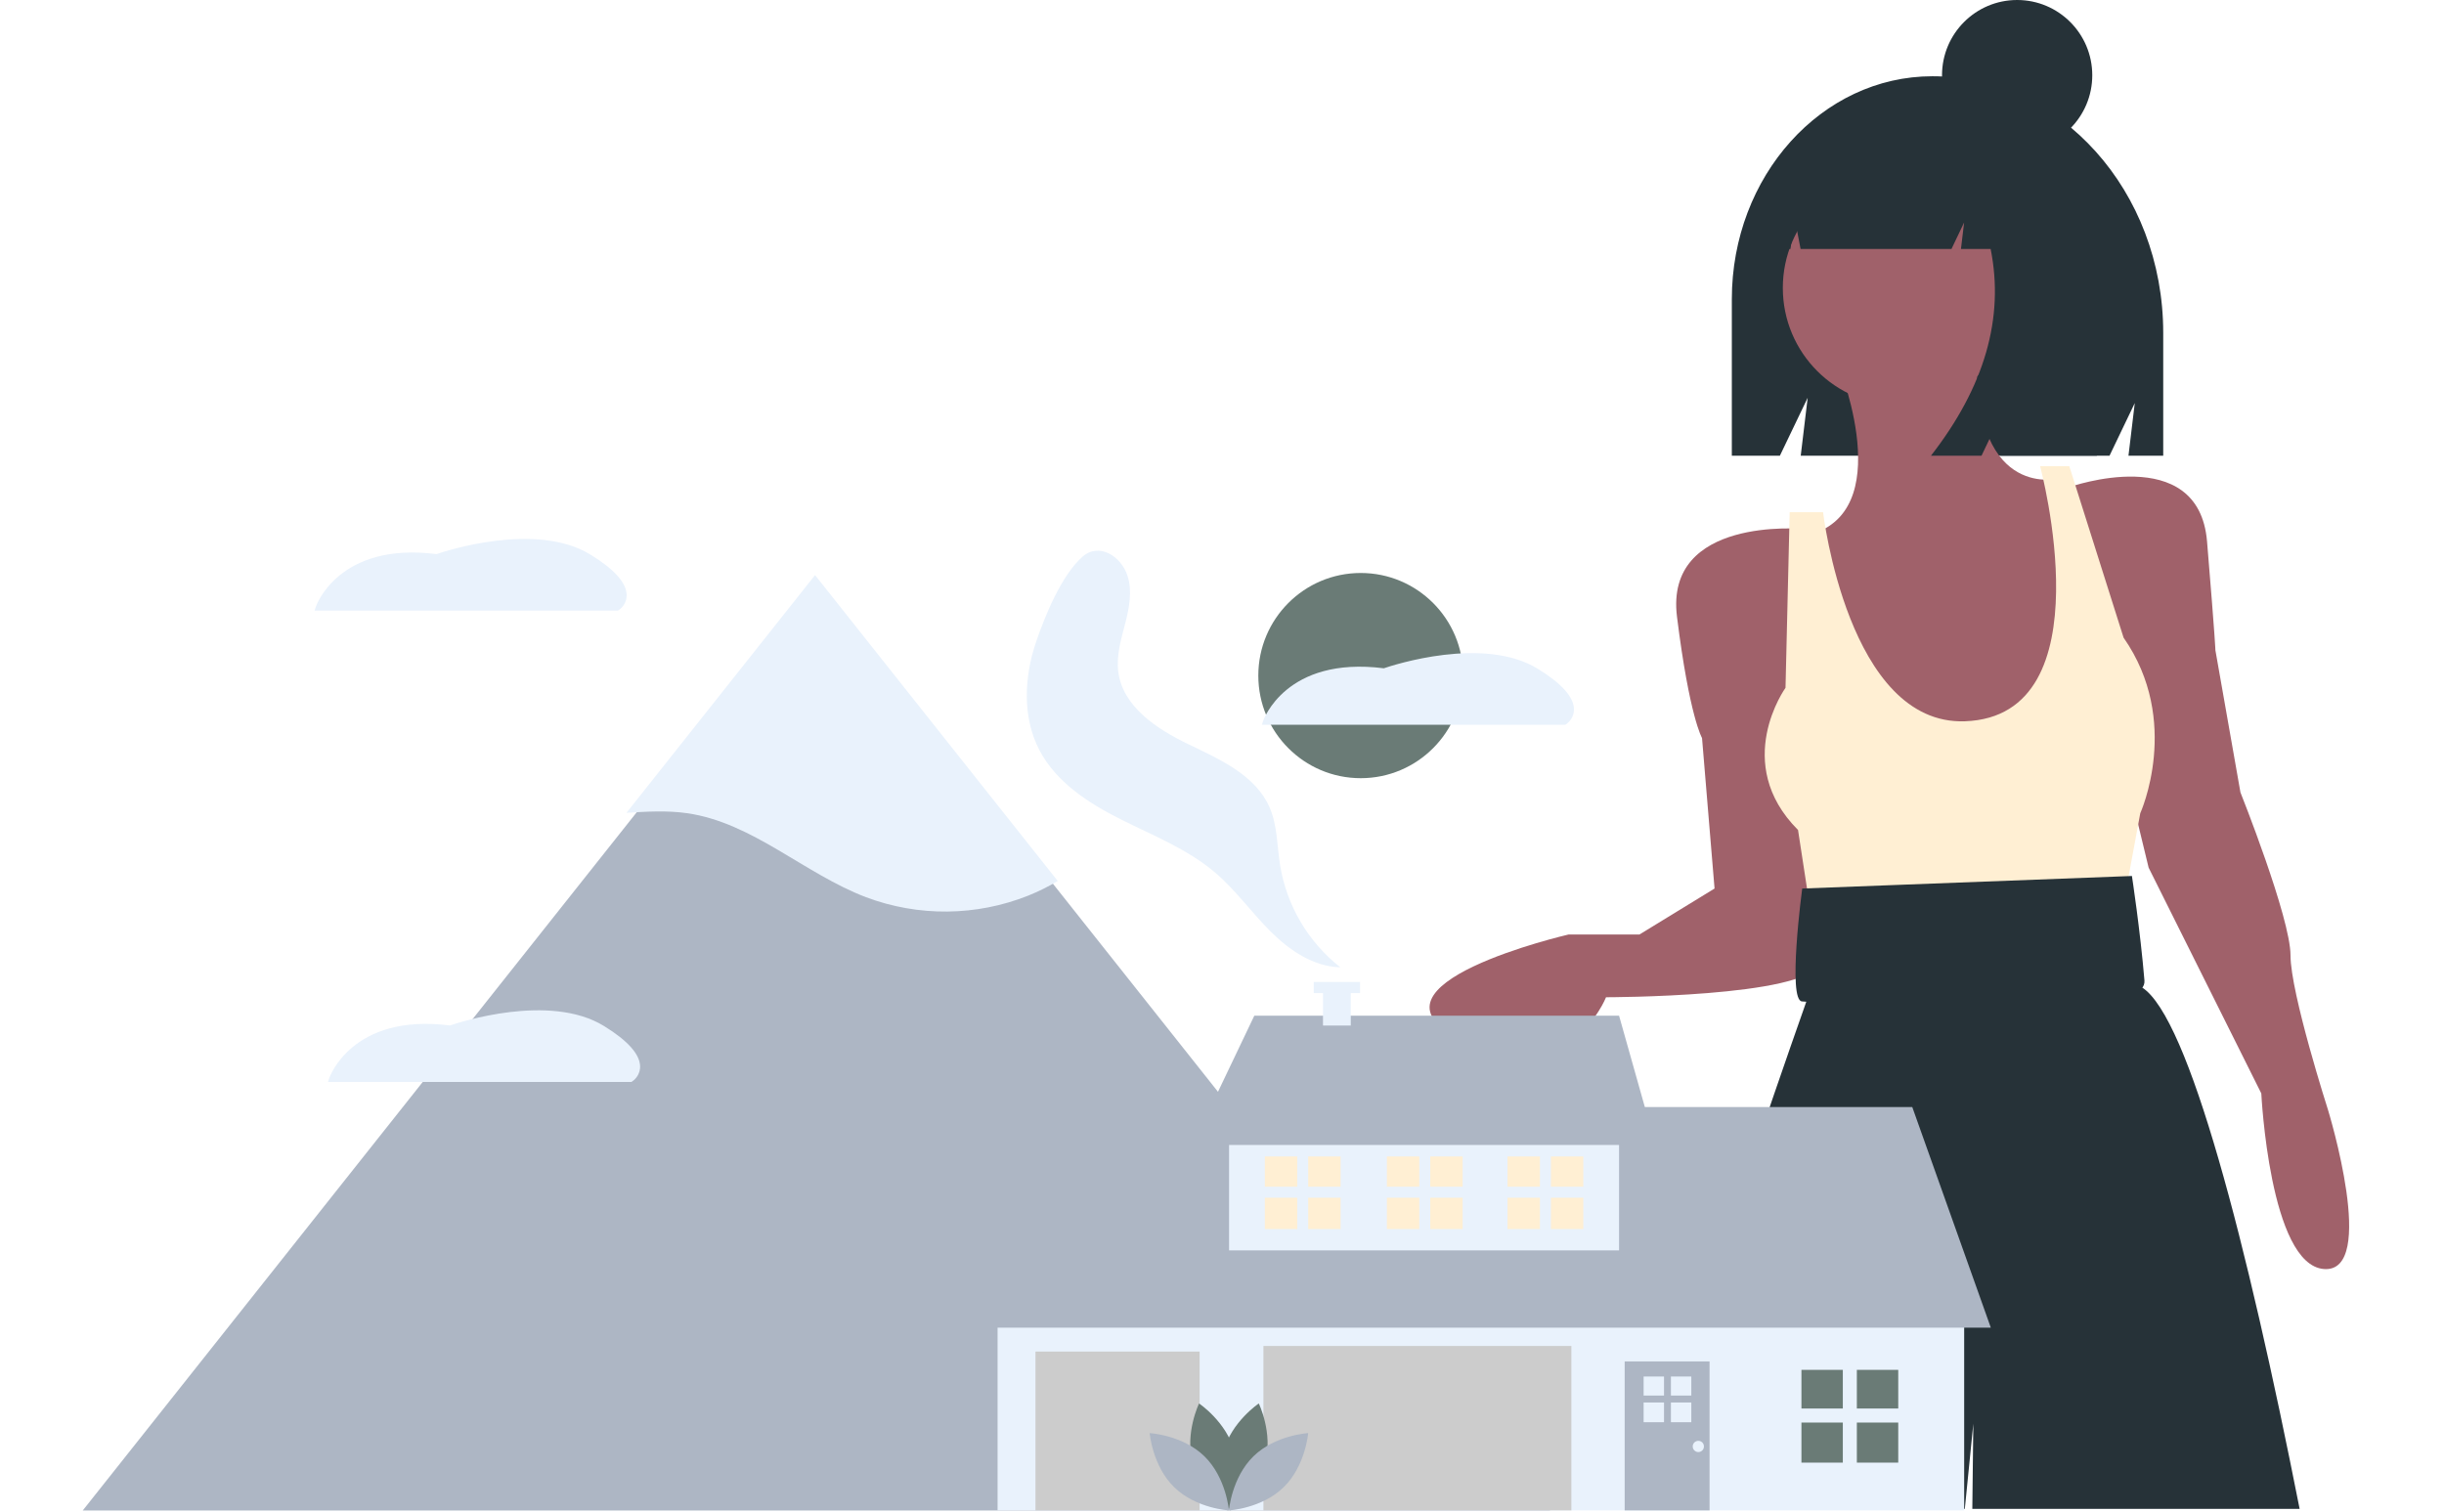 <svg width="299" height="185" viewBox="0 0 299 185" fill="none" xmlns="http://www.w3.org/2000/svg">
<path d="M236.412 9.331C222.859 9.331 211.873 21.549 211.873 36.62V55.769H217.75L221.152 48.674L220.302 55.769H258.077L261.17 49.319L260.397 55.769H264.65V40.734C264.65 23.391 252.007 9.331 236.412 9.331Z" fill="#263238"/>
<path d="M224.567 43.747C224.567 43.747 232.226 61.655 222.014 65.237L232.226 99.006L249.587 97.983L254.182 86.726L253.161 69.842L251.629 58.585C251.629 58.585 240.907 61.143 241.928 42.212L224.567 43.747Z" fill="#A0616A"/>
<path d="M220.482 64.725C220.482 64.725 203.632 63.19 205.164 75.47C206.696 87.75 208.227 90.308 208.227 90.308L209.759 108.728L200.568 114.356H191.888C191.888 114.356 165.336 120.496 178.612 127.148C191.888 133.799 196.483 122.031 196.483 122.031C196.483 122.031 220.993 122.031 222.524 117.938C224.056 113.844 220.482 64.725 220.482 64.725Z" fill="#A0616A"/>
<path d="M253.161 59.608C253.161 59.608 268.99 53.98 270.011 66.26C271.032 78.54 271.032 79.563 271.032 79.563L274.096 96.96C274.096 96.96 280.223 112.309 280.223 116.914C280.223 121.519 284.819 135.846 284.819 135.846C284.819 135.846 290.946 155.801 284.308 155.289C277.67 154.777 276.649 133.799 276.649 133.799L262.863 106.17L258.778 89.285L253.161 59.608Z" fill="#A0616A"/>
<path d="M223.035 62.678H218.95L218.44 84.168C218.44 84.168 211.802 93.378 219.972 101.565L222.014 114.868L259.288 113.333L261.841 99.518C261.841 99.518 266.947 88.261 259.799 78.028L253.161 57.05H249.587C249.587 57.05 257.865 87.636 240.396 88.261C226.099 88.773 223.035 62.678 223.035 62.678Z" fill="#FFEFD3"/>
<path d="M241.294 184.636C241.359 178.129 241.416 174.221 241.416 174.221C241.416 174.221 241.031 178.129 240.377 184.636H200.275C210.872 151.179 220.589 123.682 220.983 122.578C220.985 122.565 220.989 122.554 220.993 122.542L222.231 118.412V118.409L222.755 116.658V116.65L223.308 114.814L224.057 112.31L257.245 111.287L258.173 113.378L261.332 120.495C261.606 120.574 261.866 120.697 262.102 120.859C267.782 124.587 274.873 151.899 281.337 184.636L241.294 184.636Z" fill="#263238"/>
<path d="M260.82 107.193L220.482 108.728C220.482 108.728 218.641 122.543 220.482 122.543C220.993 122.543 262.863 126.124 262.352 119.984C261.841 113.844 260.82 107.193 260.82 107.193Z" fill="#263238"/>
<path d="M232.459 49.607C240.382 49.607 246.806 43.171 246.806 35.231C246.806 27.291 240.382 20.854 232.459 20.854C224.535 20.854 218.112 27.291 218.112 35.231C218.112 43.171 224.535 49.607 232.459 49.607Z" fill="#A0616A"/>
<path d="M243.388 16.849C240.924 13.67 237.29 11.656 233.233 11.656H232.752C223.463 11.656 215.933 20.079 215.933 30.469L219.045 30.469L219.548 26.635L220.285 30.469H238.744L240.291 27.225L239.904 30.469H243.536C245.231 38.902 242.796 47.335 236.231 55.769H242.418L245.511 49.281L244.737 55.769H256.53L258.85 40.848C258.85 29.674 252.371 20.199 243.388 16.849Z" fill="#263238"/>
<path d="M246.778 18.42C251.854 18.42 255.969 14.296 255.969 9.21C255.969 4.123 251.854 0 246.778 0C241.702 0 237.587 4.123 237.587 9.21C237.587 14.296 241.702 18.42 246.778 18.42Z" fill="#263238"/>
<path d="M166.472 95.225C173.392 95.225 179.001 89.604 179.001 82.67C179.001 75.736 173.392 70.115 166.472 70.115C159.553 70.115 153.943 75.736 153.943 82.67C153.943 89.604 159.553 95.225 166.472 95.225Z" fill="#6A7B76"/>
<path d="M76.667 72.853C76.663 73.212 76.571 73.566 76.399 73.882C76.227 74.198 75.981 74.467 75.682 74.665L75.599 74.717H38.484L38.634 74.261C38.659 74.18 41.376 66.279 53.404 67.805C54.539 67.416 65.609 63.794 72.235 67.864C75.175 69.669 76.667 71.348 76.667 72.853Z" fill="#E9F2FC"/>
<path d="M135.934 137.13C139.67 137.21 142.642 139.923 142.642 139.923C142.642 139.923 139.557 142.506 135.821 142.425C132.085 142.345 129.114 139.632 129.114 139.632C129.114 139.632 132.199 137.05 135.934 137.13Z" fill="#6C63FF"/>
<path d="M117.154 124.352C120.529 125.959 124.399 124.869 124.399 124.869C124.399 124.869 122.797 121.175 119.422 119.568C116.047 117.961 112.177 119.051 112.177 119.051C112.177 119.051 113.779 122.745 117.154 124.352Z" fill="#6C63FF"/>
<path d="M117.496 122.755C121.217 122.415 124.474 124.776 124.474 124.776C124.474 124.776 121.699 127.689 117.978 128.03C114.257 128.371 111 126.01 111 126.01C111 126.01 113.775 123.096 117.496 122.755Z" fill="#FFEFD3"/>
<path d="M131.137 123.401C130.78 127.128 133.122 130.402 133.122 130.402C133.122 130.402 136.041 127.634 136.398 123.907C136.755 120.179 134.413 116.905 134.413 116.905C134.413 116.905 131.493 119.674 131.137 123.401Z" fill="#FFEFD3"/>
<path d="M148.661 146.259C146.709 149.452 147.381 153.424 147.381 153.424C147.381 153.424 151.216 152.219 153.168 149.026C155.12 145.833 154.448 141.861 154.448 141.861C154.448 141.861 150.613 143.067 148.661 146.259Z" fill="#FFEFD3"/>
<path d="M142.999 180.974L143.283 180.781C142.281 179.324 141.733 177.6 141.711 175.83C141.719 173.24 142.988 170.845 144.216 168.528C144.443 168.098 144.671 167.67 144.889 167.241C145.806 165.495 146.537 163.656 147.069 161.756C148.974 154.666 147.099 146.3 142.055 139.378C138.053 133.886 132.088 129.085 123.818 124.698L123.658 125.002C131.88 129.363 137.807 134.132 141.777 139.58C146.761 146.419 148.615 154.676 146.738 161.667C146.212 163.544 145.49 165.36 144.584 167.085C144.366 167.512 144.139 167.939 143.912 168.367C142.665 170.72 141.376 173.154 141.367 175.829C141.39 177.668 141.958 179.459 142.999 180.974Z" fill="#FFEFD3"/>
<path d="M107.518 125.15C109.319 125.15 110.779 123.687 110.779 121.882C110.779 120.077 109.319 118.614 107.518 118.614C105.717 118.614 104.257 120.077 104.257 121.882C104.257 123.687 105.717 125.15 107.518 125.15Z" fill="#FFEFD3"/>
<path d="M189.648 184.835H10.123L13.153 181.015L57.6 124.981L59.646 122.401L78.01 99.249L99.886 71.67L128.038 107.162L189.648 184.835Z" fill="#ADB6C4"/>
<path d="M129.406 107.807C128.25 108.495 127.042 109.093 125.795 109.596C119.436 112.128 112.363 112.198 105.956 109.792C98.378 106.909 92.081 100.661 84.058 99.511C81.604 99.159 79.124 99.313 76.642 99.462L99.714 70.374L129.406 107.807Z" fill="#E9F2FC"/>
<path d="M137.939 70.453C138.55 72.348 138.145 74.408 137.646 76.336C137.148 78.263 136.556 80.235 136.81 82.21C137.36 86.477 141.53 89.214 145.4 91.077C149.271 92.939 153.625 94.873 155.331 98.821C156.275 101.005 156.23 103.469 156.597 105.82C157.394 110.784 160.029 115.264 163.975 118.367C160.689 118.289 157.745 116.287 155.419 113.96C153.092 111.633 151.163 108.91 148.659 106.775C145.286 103.897 141.072 102.25 137.111 100.26C133.151 98.27 129.204 95.713 127.154 91.777C125.059 87.754 125.29 82.834 126.758 78.54C127.847 75.352 129.852 70.403 132.432 68.127C134.463 66.335 137.171 68.071 137.939 70.453Z" fill="#E9F2FC"/>
<path d="M240.298 159.716H122.045V184.825H240.298V159.716Z" fill="#E9F2FC"/>
<path d="M118.27 162.467L131.142 135.466H233.948L243.559 162.467H118.27Z" fill="#ADB6C4"/>
<path d="M198.077 137.186H150.364V153.008H198.077V137.186Z" fill="#E9F2FC"/>
<path d="M153.454 124.287L145.902 140.11H202.54L198.077 124.287H153.454Z" fill="#ADB6C4"/>
<path d="M192.242 164.703H154.569V184.825H192.242V164.703Z" fill="#CCCCCC"/>
<path d="M146.76 165.391H126.68V184.825H146.76V165.391Z" fill="#CCCCCC"/>
<path d="M209.147 166.595H198.764V184.825H209.147V166.595Z" fill="#ADB6C4"/>
<path d="M225.452 167.627H220.389V172.357H225.452V167.627Z" fill="#6A7B76"/>
<path d="M232.232 167.627H227.168V172.357H232.232V167.627Z" fill="#6A7B76"/>
<path d="M225.452 174.076H220.389V178.978H225.452V174.076Z" fill="#6A7B76"/>
<path d="M232.232 174.076H227.168V178.978H232.232V174.076Z" fill="#6A7B76"/>
<path d="M158.703 141.515H154.741V145.217H158.703V141.515Z" fill="#FFEFD3"/>
<path d="M164.009 141.515H160.046V145.217H164.009V141.515Z" fill="#FFEFD3"/>
<path d="M158.703 146.563H154.741V150.399H158.703V146.563Z" fill="#FFEFD3"/>
<path d="M164.009 146.563H160.046V150.399H164.009V146.563Z" fill="#FFEFD3"/>
<path d="M188.395 141.515H184.433V145.217H188.395V141.515Z" fill="#FFEFD3"/>
<path d="M193.701 141.515H189.738V145.217H193.701V141.515Z" fill="#FFEFD3"/>
<path d="M188.395 146.563H184.433V150.399H188.395V146.563Z" fill="#FFEFD3"/>
<path d="M193.701 146.563H189.738V150.399H193.701V146.563Z" fill="#FFEFD3"/>
<path d="M173.635 141.515H169.673V145.217H173.635V141.515Z" fill="#FFEFD3"/>
<path d="M178.941 141.515H174.979V145.217H178.941V141.515Z" fill="#FFEFD3"/>
<path d="M173.635 146.563H169.673V150.399H173.635V146.563Z" fill="#FFEFD3"/>
<path d="M178.941 146.563H174.979V150.399H178.941V146.563Z" fill="#FFEFD3"/>
<path d="M203.576 168.442H201.081V170.773H203.576V168.442Z" fill="#E9F2FC"/>
<path d="M206.916 168.442H204.421V170.773H206.916V168.442Z" fill="#E9F2FC"/>
<path d="M203.576 171.62H201.081V174.035H203.576V171.62Z" fill="#E9F2FC"/>
<path d="M206.916 171.62H204.421V174.035H206.916V171.62Z" fill="#E9F2FC"/>
<path d="M207.774 177.688C208.154 177.688 208.461 177.38 208.461 177C208.461 176.62 208.154 176.312 207.774 176.312C207.395 176.312 207.088 176.62 207.088 177C207.088 177.38 207.395 177.688 207.774 177.688Z" fill="#E9F2FC"/>
<path d="M166.387 120.162H160.723V121.526H161.856V125.494H165.254V121.526H166.387V120.162Z" fill="#E9F2FC"/>
<path d="M154.786 178.976C153.81 182.59 150.468 184.829 150.468 184.829C150.468 184.829 148.708 181.207 149.684 177.593C150.66 173.979 154.002 171.74 154.002 171.74C154.002 171.74 155.762 175.362 154.786 178.976Z" fill="#6A7B76"/>
<path d="M145.91 178.976C146.886 182.59 150.228 184.829 150.228 184.829C150.228 184.829 151.988 181.207 151.012 177.593C150.036 173.979 146.694 171.74 146.694 171.74C146.694 171.74 144.934 175.362 145.91 178.976Z" fill="#6A7B76"/>
<path d="M147.344 178.199C150.021 180.811 150.348 184.826 150.348 184.826C150.348 184.826 146.334 184.606 143.657 181.994C140.979 179.383 140.652 175.368 140.652 175.368C140.652 175.368 144.666 175.587 147.344 178.199Z" fill="#ADB6C4"/>
<path d="M153.353 178.199C150.675 180.811 150.348 184.826 150.348 184.826C150.348 184.826 154.362 184.606 157.039 181.994C159.717 179.383 160.044 175.368 160.044 175.368C160.044 175.368 156.03 175.587 153.353 178.199Z" fill="#ADB6C4"/>
<path d="M192.56 86.825C192.556 87.185 192.464 87.538 192.292 87.854C192.121 88.17 191.874 88.439 191.575 88.638L191.493 88.689H154.378L154.527 88.234C154.553 88.153 157.27 80.252 169.298 81.777C170.432 81.389 181.502 77.767 188.129 81.836C191.069 83.642 192.56 85.32 192.56 86.825Z" fill="#E9F2FC"/>
<path d="M78.311 130.533C78.307 130.893 78.215 131.246 78.043 131.562C77.872 131.878 77.626 132.147 77.326 132.346L77.244 132.398H40.129L40.278 131.942C40.304 131.861 43.021 123.96 55.049 125.486C56.183 125.097 67.253 121.475 73.88 125.544C76.82 127.35 78.311 129.029 78.311 130.533Z" fill="#E9F2FC"/>
</svg>
